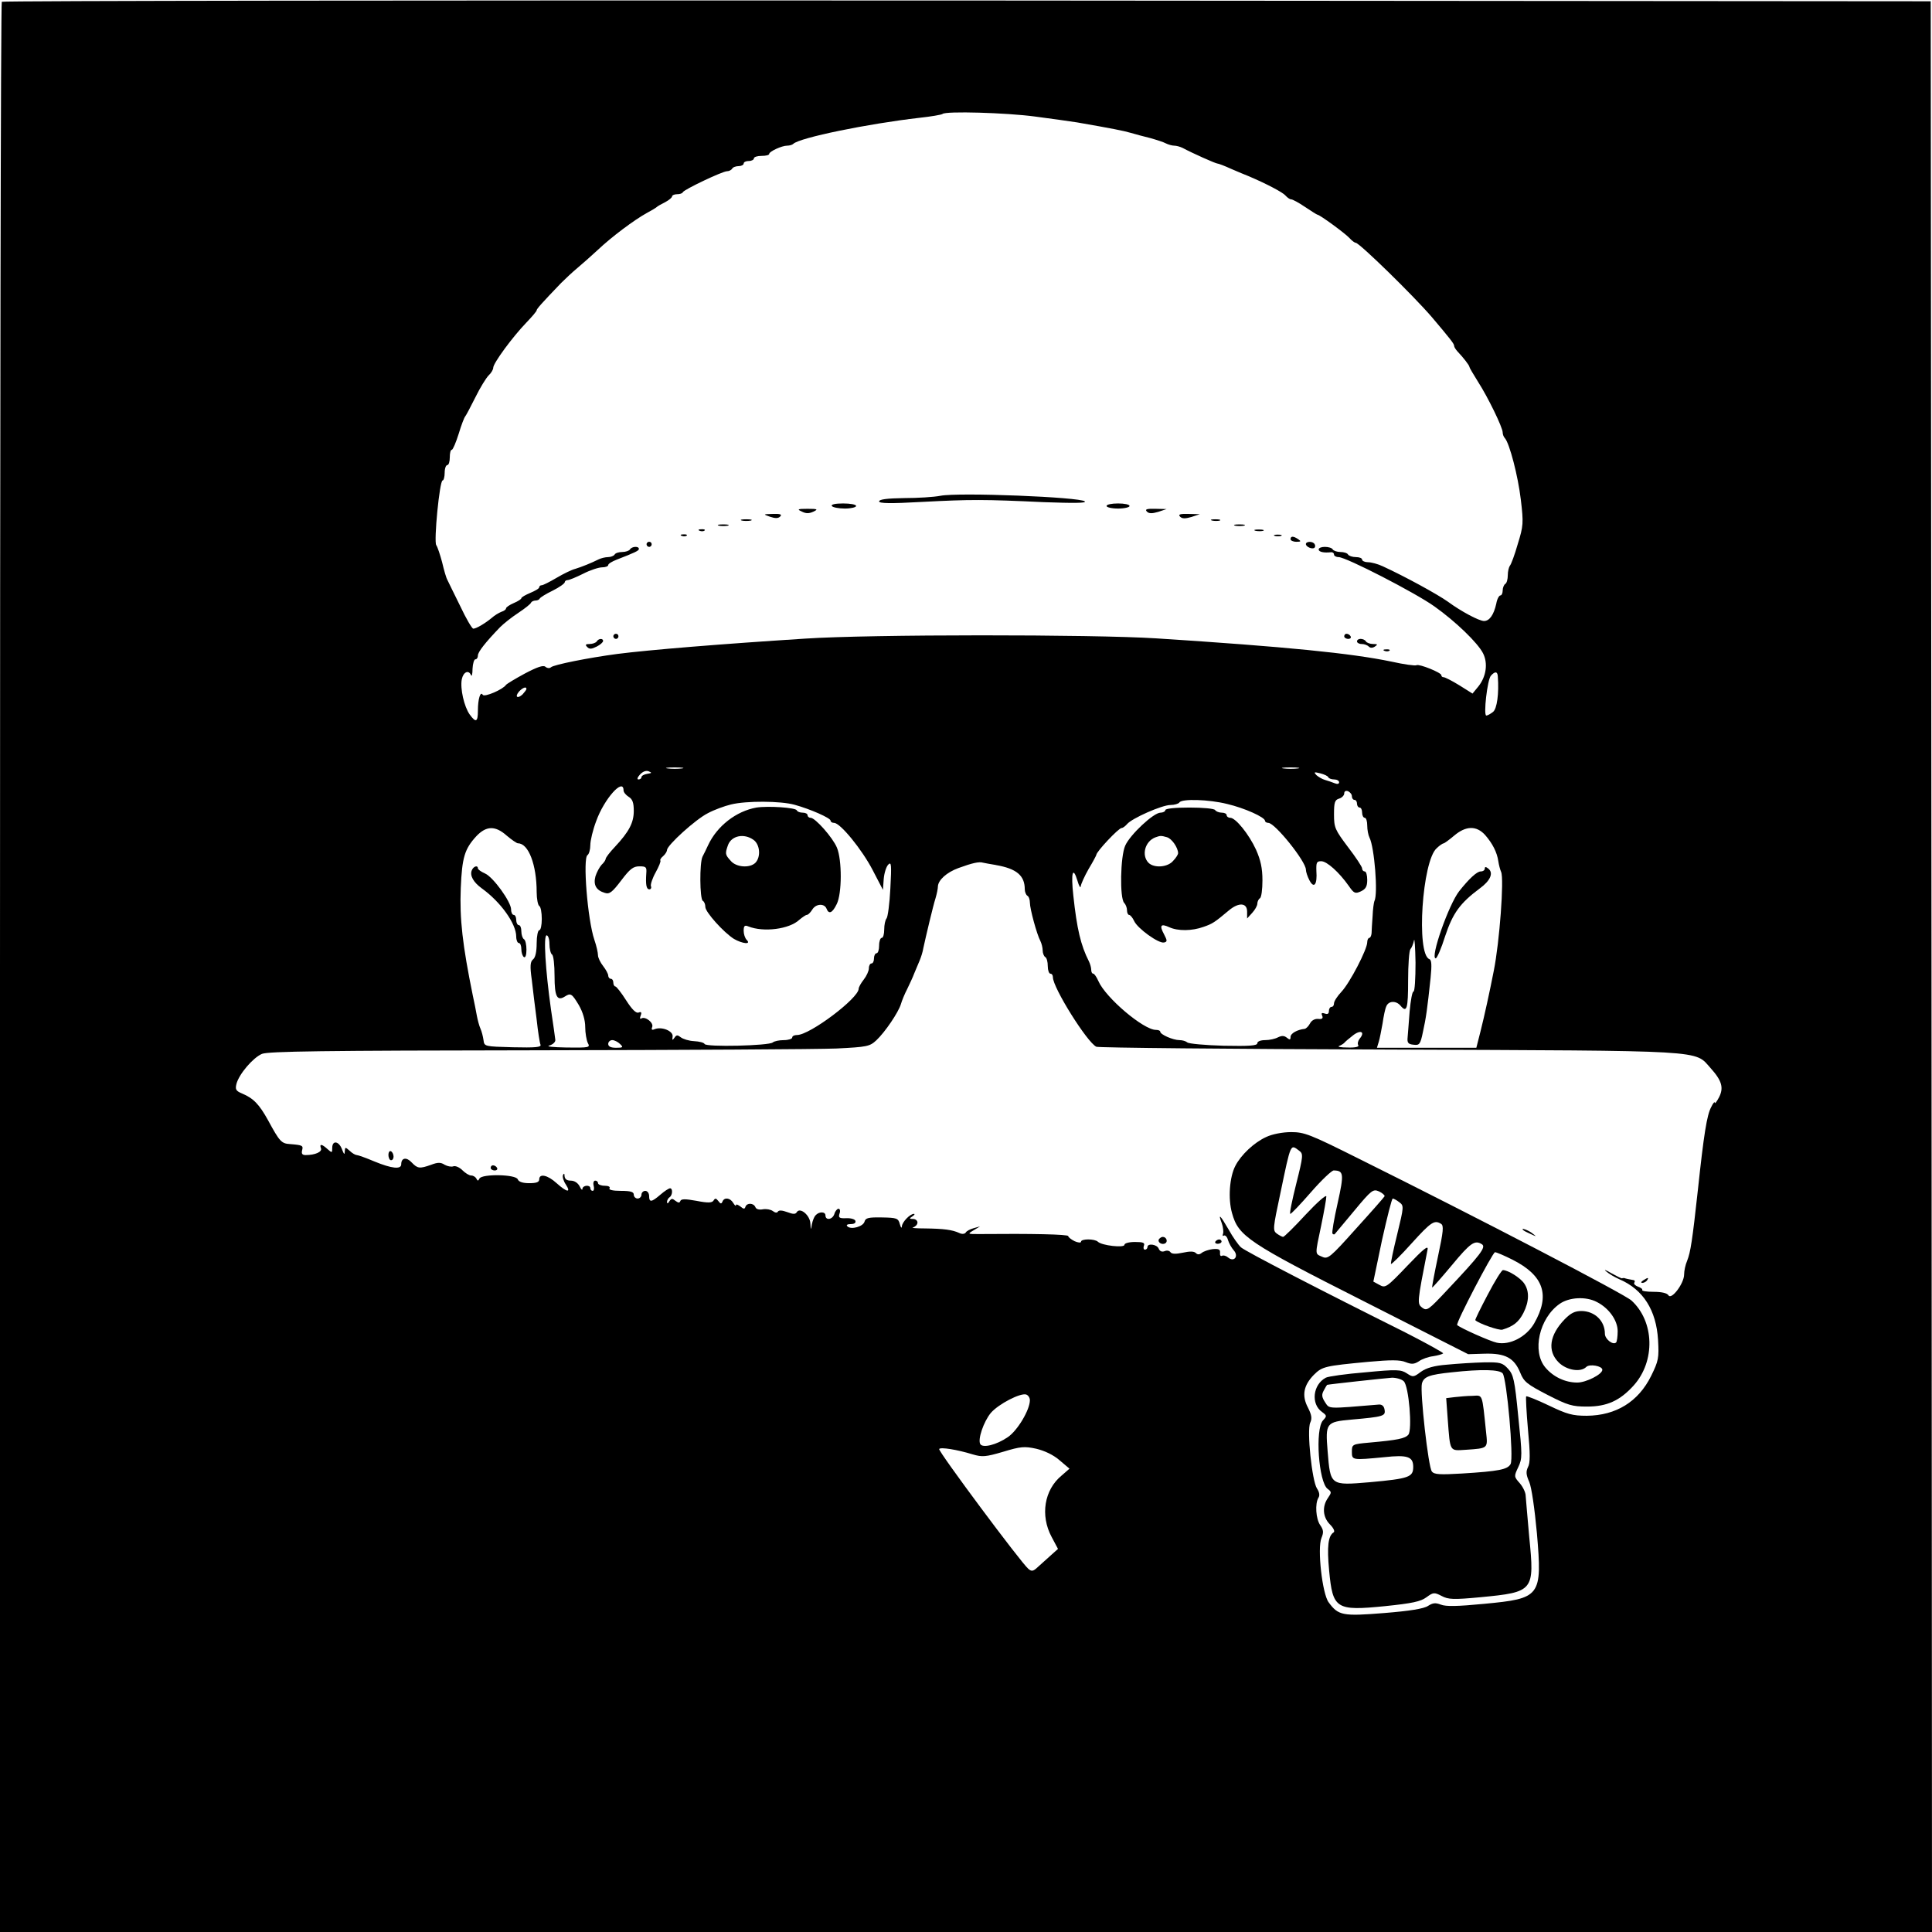 <?xml version="1.0" standalone="no"?>
<!DOCTYPE svg PUBLIC "-//W3C//DTD SVG 20010904//EN"
 "http://www.w3.org/TR/2001/REC-SVG-20010904/DTD/svg10.dtd">
<svg version="1.0" xmlns="http://www.w3.org/2000/svg"
 width="756pt" height="756pt" viewBox="0 0 756 756"
 preserveAspectRatio="xMidYMid meet">
<g transform="translate(0,756) scale(0.1,-0.1)"
fill="#000000" stroke="none">
<path d="M7 7553 c-4 -3 -7 -1704 -7 -3780 l0 -3773 3780 0 3780 0 -2 3778 -3
3777 -3771 3 c-2074 1 -3774 -1 -3777 -5z m4043 -449 c63 -8 138 -19 165 -23
138 -24 183 -33 210 -41 17 -5 50 -14 75 -20 25 -7 53 -16 62 -21 10 -5 25 -9
33 -9 8 0 23 -4 33 -9 37 -20 129 -61 136 -61 4 0 28 -9 54 -21 26 -11 56 -24
67 -28 71 -30 135 -64 145 -76 7 -8 17 -15 22 -15 6 0 30 -13 55 -30 24 -16
46 -30 48 -30 9 0 110 -74 126 -92 9 -10 20 -18 24 -18 14 0 226 -207 298
-291 71 -84 87 -104 87 -112 0 -5 6 -14 13 -22 23 -24 47 -55 47 -61 0 -3 15
-28 33 -57 40 -62 97 -180 97 -199 0 -8 4 -18 9 -23 18 -21 51 -147 62 -240
11 -92 10 -103 -12 -174 -12 -42 -26 -80 -31 -85 -4 -6 -8 -22 -8 -37 0 -15
-4 -31 -10 -34 -5 -3 -10 -15 -10 -26 0 -10 -4 -19 -9 -19 -5 0 -13 -14 -16
-32 -10 -45 -27 -68 -48 -68 -19 0 -89 37 -142 76 -41 29 -167 98 -254 138
-19 9 -45 16 -58 16 -12 0 -23 5 -23 10 0 6 -11 10 -24 10 -14 0 -28 5 -31 10
-3 6 -17 10 -30 10 -13 0 -27 5 -30 10 -3 6 -17 10 -31 10 -13 0 -24 -4 -24
-10 0 -10 21 -14 48 -11 6 1 12 -3 12 -9 0 -5 8 -10 18 -10 29 0 301 -140 375
-193 83 -59 169 -142 190 -183 20 -39 13 -91 -18 -130 l-23 -28 -51 32 c-29
18 -57 32 -62 32 -5 0 -9 3 -9 8 0 10 -87 45 -97 39 -5 -3 -49 3 -98 14 -159
33 -409 58 -920 91 -250 16 -1123 16 -1375 -1 -329 -21 -610 -44 -735 -60
-113 -15 -248 -42 -259 -52 -5 -5 -15 -4 -22 2 -8 7 -32 -1 -81 -27 -37 -20
-70 -40 -73 -44 -12 -18 -84 -49 -91 -39 -9 16 -19 -16 -19 -62 0 -45 -8 -48
-32 -15 -22 31 -38 102 -31 138 6 29 27 38 36 16 3 -7 6 4 6 25 1 20 6 37 11
37 6 0 10 7 10 15 0 14 30 52 87 111 13 13 44 38 70 55 27 18 50 36 51 41 2 4
10 8 17 8 7 0 15 3 17 8 2 4 24 18 51 31 26 13 47 28 47 33 0 4 5 8 11 8 6 0
33 11 61 25 27 14 61 25 74 25 13 0 24 4 24 9 0 5 15 14 33 21 72 28 87 35 87
42 0 12 -28 10 -35 -2 -3 -5 -17 -10 -30 -10 -13 0 -27 -4 -30 -10 -3 -5 -15
-10 -26 -10 -10 0 -27 -4 -37 -9 -28 -14 -65 -29 -91 -37 -13 -3 -46 -19 -73
-35 -27 -16 -53 -29 -58 -29 -6 0 -10 -4 -10 -8 0 -5 -16 -14 -35 -22 -19 -8
-35 -17 -35 -21 0 -3 -13 -12 -30 -19 -16 -7 -30 -16 -30 -21 0 -4 -8 -10 -18
-13 -10 -4 -27 -14 -38 -24 -24 -20 -60 -42 -72 -42 -5 0 -28 39 -51 88 -24
48 -46 94 -50 102 -5 8 -14 40 -21 70 -8 30 -18 60 -23 67 -10 14 13 253 25
253 4 0 8 14 8 30 0 17 5 30 10 30 6 0 10 14 10 30 0 17 3 30 8 30 4 0 16 28
27 63 10 34 22 64 25 67 3 3 21 37 40 75 19 39 43 77 52 86 10 9 18 23 18 30
0 18 76 121 129 176 23 24 41 45 41 49 0 5 19 27 96 107 17 17 46 44 63 58 18
15 53 46 79 70 57 54 145 119 192 145 19 10 37 21 40 24 3 3 17 11 33 19 15 8
27 18 27 23 0 4 9 8 19 8 11 0 21 3 23 8 4 10 155 82 173 82 8 0 17 5 20 10 3
6 15 10 26 10 10 0 19 5 19 10 0 6 9 10 20 10 11 0 20 5 20 10 0 6 14 10 30
10 17 0 30 3 30 8 0 9 49 32 70 32 9 0 20 3 24 7 24 24 293 79 494 102 46 5
86 12 90 15 11 12 250 5 362 -10z m1811 -2191 c5 -66 -3 -127 -19 -139 -9 -7
-21 -14 -26 -14 -12 0 4 141 18 156 16 18 26 17 27 -3z m-3801 -49 c0 -3 -7
-12 -15 -21 -20 -19 -32 -10 -14 11 14 15 29 21 29 10z m608 -311 c-16 -2 -40
-2 -55 0 -16 2 -3 4 27 4 30 0 43 -2 28 -4z m2410 0 c-16 -2 -40 -2 -55 0 -16
2 -3 4 27 4 30 0 43 -2 28 -4z m-2545 -21 c-13 -2 -23 -8 -23 -13 0 -5 -5 -9
-12 -9 -6 0 -4 8 6 19 11 12 24 17 34 13 14 -6 13 -7 -5 -10z m2665 -14 c2 -4
12 -8 23 -8 10 0 19 -5 19 -11 0 -7 -7 -8 -17 -4 -10 4 -27 10 -38 13 -11 3
-26 12 -34 19 -11 12 -9 13 15 7 16 -4 31 -11 32 -16z m-2758 -51 c0 -7 9 -18
20 -25 15 -9 20 -23 20 -55 0 -46 -18 -81 -74 -141 -20 -21 -36 -42 -36 -47 0
-4 -7 -15 -16 -23 -8 -9 -19 -29 -24 -45 -9 -34 3 -55 37 -65 18 -6 29 3 64
49 34 45 47 55 71 55 26 0 29 -3 27 -27 -3 -44 0 -63 12 -63 6 0 9 6 6 13 -2
6 6 31 19 54 12 22 21 43 18 46 -2 2 2 10 11 17 8 7 15 18 15 24 1 19 112 120
160 144 24 13 65 28 90 34 60 15 195 14 249 -1 62 -17 141 -52 141 -62 0 -5 6
-9 14 -9 24 0 109 -104 151 -185 l40 -77 3 42 c2 24 10 49 18 57 12 12 13 0 8
-94 -3 -59 -10 -112 -15 -117 -5 -6 -9 -25 -9 -43 0 -18 -4 -33 -10 -33 -5 0
-10 -13 -10 -30 0 -16 -4 -30 -10 -30 -5 0 -10 -9 -10 -20 0 -11 -4 -20 -10
-20 -5 0 -10 -8 -10 -19 0 -10 -9 -30 -20 -44 -11 -14 -20 -30 -20 -36 0 -37
-191 -181 -241 -181 -11 0 -19 -4 -19 -10 0 -5 -15 -10 -33 -10 -18 0 -37 -4
-43 -9 -13 -13 -263 -19 -267 -6 -2 5 -20 10 -41 11 -20 1 -43 8 -52 15 -13
10 -17 10 -25 -2 -8 -11 -9 -10 -7 5 3 21 -41 40 -70 29 -11 -5 -14 -2 -10 8
7 17 -27 43 -42 34 -6 -4 -7 1 -3 11 5 13 2 16 -8 12 -10 -4 -26 12 -49 48
-19 30 -38 54 -42 54 -4 0 -8 7 -8 15 0 8 -4 15 -10 15 -5 0 -10 6 -10 13 0 6
-9 23 -20 37 -11 14 -20 33 -20 42 0 10 -6 37 -14 60 -27 79 -46 321 -27 332
6 4 11 22 11 39 0 18 10 60 23 94 31 87 107 172 107 120z m2850 -23 c0 -8 5
-14 10 -14 6 0 10 -7 10 -15 0 -8 5 -15 10 -15 6 0 10 -9 10 -20 0 -11 5 -20
10 -20 6 0 10 -14 10 -30 0 -17 4 -38 9 -48 19 -37 34 -221 19 -248 -2 -5 -6
-31 -7 -59 -2 -27 -4 -58 -4 -67 -1 -10 -5 -18 -9 -18 -4 0 -8 -8 -8 -17 0
-28 -68 -159 -101 -194 -16 -17 -29 -37 -29 -45 0 -8 -4 -14 -10 -14 -5 0 -10
-7 -10 -16 0 -11 -5 -14 -16 -10 -12 4 -15 2 -10 -9 4 -10 -1 -14 -16 -12 -13
1 -26 -6 -32 -18 -6 -11 -15 -20 -21 -21 -29 -3 -55 -18 -55 -31 0 -12 -3 -13
-14 -4 -11 9 -20 9 -35 2 -11 -6 -33 -11 -50 -11 -18 0 -31 -5 -31 -12 0 -10
-31 -12 -132 -10 -73 2 -137 8 -142 13 -6 5 -19 9 -31 9 -25 0 -75 22 -75 33
0 4 -7 7 -17 7 -48 0 -196 125 -225 191 -7 16 -16 29 -20 29 -5 0 -8 7 -8 15
0 8 -4 23 -9 33 -32 63 -47 127 -61 257 -10 90 -2 118 16 59 6 -21 12 -31 13
-22 1 9 15 40 31 68 17 28 30 53 30 55 0 12 87 105 99 105 5 0 14 7 21 15 19
23 137 75 170 75 16 0 32 5 35 10 9 15 115 12 187 -6 68 -16 148 -52 148 -66
0 -4 6 -8 13 -8 26 0 147 -151 147 -183 0 -8 6 -27 14 -42 18 -34 31 -16 27
37 -1 33 1 38 19 38 22 0 70 -43 108 -97 20 -29 25 -31 47 -21 19 9 25 19 25
45 0 18 -4 33 -10 33 -5 0 -10 5 -10 12 0 6 -25 44 -55 83 -51 68 -55 76 -55
128 0 47 3 57 20 62 11 3 20 13 20 20 0 9 6 12 15 9 8 -4 15 -12 15 -20z
m-3307 -154 c19 -16 39 -30 44 -30 41 0 73 -84 73 -191 0 -26 5 -51 10 -54 6
-3 10 -26 10 -51 0 -24 -4 -44 -10 -44 -5 0 -10 -23 -10 -51 0 -33 -5 -56 -14
-63 -11 -9 -13 -25 -5 -81 4 -38 13 -108 19 -155 5 -47 12 -91 15 -98 4 -10
-20 -12 -108 -10 -111 3 -112 3 -115 28 -2 14 -7 34 -12 45 -5 11 -11 34 -14
50 -3 17 -10 53 -16 80 -40 196 -52 300 -47 420 5 120 15 153 61 203 39 41 74
42 119 2z m3828 3 c29 -33 47 -68 52 -103 2 -14 7 -33 11 -42 12 -27 -6 -274
-29 -388 -15 -77 -37 -178 -52 -237 l-16 -63 -195 0 -194 0 7 23 c4 12 10 45
15 72 4 28 10 58 15 68 9 21 38 22 55 2 25 -30 30 -13 30 98 0 62 4 117 9 123
5 5 11 20 14 34 2 14 5 -26 6 -87 0 -62 -3 -113 -8 -113 -5 0 -11 -35 -15 -77
-3 -43 -7 -89 -8 -103 -2 -20 2 -26 23 -28 23 -3 27 1 37 50 12 54 17 89 30
212 5 50 4 70 -5 73 -52 20 -28 385 29 434 11 11 24 19 27 19 3 0 22 14 41 30
46 39 87 40 121 3z m-1914 -118 c81 -14 113 -41 113 -95 0 -10 5 -22 10 -25 6
-3 10 -16 10 -27 0 -24 27 -124 41 -150 5 -10 9 -27 9 -37 0 -11 5 -23 10 -26
6 -3 10 -19 10 -36 0 -16 5 -29 10 -29 6 0 10 -6 10 -14 0 -41 134 -255 170
-272 8 -4 524 -9 1145 -11 1260 -5 1194 -1 1259 -73 44 -49 52 -77 32 -115 -9
-17 -16 -25 -16 -20 0 6 -7 -2 -14 -17 -17 -31 -29 -108 -52 -323 -22 -201
-29 -245 -42 -278 -7 -16 -12 -40 -12 -54 0 -35 -49 -100 -61 -82 -5 9 -27 14
-58 14 -27 0 -47 3 -45 7 2 4 -5 9 -16 13 -11 4 -18 11 -15 16 4 5 1 10 -4 10
-6 1 -15 3 -21 4 -5 1 -12 3 -15 4 -3 0 -6 0 -7 -1 -2 -2 -21 8 -43 20 -22 13
-31 16 -20 7 11 -10 34 -23 52 -31 93 -40 144 -121 151 -237 4 -71 2 -82 -27
-141 -50 -101 -137 -155 -252 -156 -56 0 -77 6 -148 40 -46 22 -86 38 -89 36
-2 -3 1 -62 7 -130 9 -95 9 -131 0 -147 -8 -17 -8 -29 5 -58 9 -21 21 -104 30
-201 21 -248 15 -255 -207 -276 -104 -10 -149 -11 -169 -3 -21 8 -31 7 -50 -5
-16 -11 -72 -20 -172 -28 -162 -13 -179 -10 -217 42 -25 33 -45 212 -28 252 9
22 8 31 -5 50 -17 24 -21 84 -7 107 6 9 4 22 -6 37 -19 30 -40 226 -26 257 8
17 5 31 -9 59 -25 47 -17 87 23 128 33 33 44 35 213 51 88 8 125 8 146 -1 23
-9 33 -9 52 3 12 9 38 18 56 20 19 3 36 8 39 11 3 2 -64 39 -148 82 -331 165
-625 317 -643 333 -10 9 -32 40 -48 69 -33 57 -43 67 -27 25 5 -14 7 -33 5
-40 -3 -8 -2 -11 3 -8 5 3 13 -5 16 -17 4 -13 14 -31 23 -41 20 -23 1 -47 -22
-28 -8 7 -19 10 -24 7 -6 -3 -9 2 -8 12 1 13 -5 16 -29 14 -16 -2 -36 -9 -43
-15 -9 -7 -16 -7 -23 0 -7 7 -24 7 -51 1 -28 -6 -43 -5 -48 2 -4 6 -14 8 -23
4 -11 -4 -19 0 -23 10 -7 17 -44 22 -44 6 0 -5 -4 -10 -10 -10 -5 0 -7 7 -4
15 5 12 -3 15 -35 15 -23 0 -41 -5 -41 -11 0 -13 -89 -3 -104 12 -13 12 -66
12 -66 0 0 -5 -11 -4 -25 2 -14 7 -25 16 -25 20 0 7 -142 10 -350 8 -44 0 -45
0 -20 15 l25 15 -25 -7 c-14 -4 -28 -11 -31 -17 -4 -6 -15 -7 -25 -2 -28 13
-62 17 -134 18 -36 0 -57 2 -47 4 9 3 17 11 17 19 0 8 -8 14 -17 14 -15 0 -16
2 -3 10 8 5 11 10 6 10 -15 0 -46 -32 -47 -49 -1 -9 -4 -5 -8 9 -6 23 -12 25
-70 26 -53 1 -64 -2 -68 -16 -5 -20 -53 -33 -67 -19 -6 5 -1 9 13 9 14 0 21 5
18 13 -2 6 -18 11 -36 10 -27 -1 -31 2 -26 18 4 10 2 19 -4 19 -5 0 -13 -9
-16 -20 -7 -23 -35 -27 -35 -6 0 15 -25 16 -39 0 -5 -5 -11 -20 -14 -34 -4
-25 -4 -25 -6 2 -1 32 -40 65 -53 45 -5 -9 -14 -9 -38 0 -19 7 -32 8 -36 2 -3
-6 -11 -5 -20 2 -8 6 -25 9 -38 7 -15 -3 -27 0 -30 8 -7 17 -33 18 -39 2 -3
-10 -7 -10 -20 1 -10 7 -17 10 -17 5 0 -5 -5 -1 -11 9 -12 20 -35 23 -42 5 -4
-10 -8 -9 -16 2 -9 12 -13 12 -19 2 -6 -9 -21 -10 -67 -1 -44 8 -60 8 -63 -1
-3 -8 -8 -7 -19 1 -12 10 -16 10 -24 -2 -5 -9 -9 -10 -9 -2 0 6 5 15 10 18 12
8 13 35 2 35 -5 0 -22 -11 -38 -25 -35 -30 -44 -31 -44 -5 0 11 -7 20 -15 20
-8 0 -15 -7 -15 -15 0 -8 -7 -15 -15 -15 -8 0 -15 7 -15 15 0 11 -12 15 -51
15 -31 0 -48 4 -44 10 4 6 -5 10 -19 10 -14 0 -26 5 -26 10 0 6 -5 10 -11 10
-6 0 -9 -9 -6 -20 3 -11 1 -20 -4 -20 -5 0 -9 5 -9 10 0 15 -30 12 -31 -2 0
-7 -5 -3 -11 10 -7 13 -20 22 -35 22 -15 0 -23 6 -24 18 0 10 -2 12 -6 4 -3
-7 2 -24 11 -37 22 -34 4 -31 -36 5 -35 32 -68 39 -68 15 0 -11 -11 -15 -39
-15 -25 0 -41 5 -45 15 -7 20 -141 22 -150 3 -5 -10 -7 -10 -12 0 -3 6 -12 12
-20 12 -8 0 -23 9 -35 21 -11 11 -27 18 -35 15 -8 -3 -23 0 -34 6 -15 10 -27
10 -53 0 -45 -16 -53 -15 -76 9 -20 22 -41 19 -41 -7 0 -21 -37 -17 -105 11
-33 14 -64 25 -69 25 -5 0 -18 7 -28 17 -17 15 -18 15 -19 -3 0 -14 -3 -12
-11 9 -12 32 -38 36 -38 5 0 -20 -1 -20 -18 -5 -23 21 -33 22 -26 3 5 -13 -22
-26 -60 -26 -13 0 -17 5 -14 18 5 19 3 21 -47 25 -34 2 -41 10 -86 93 -35 63
-57 86 -102 105 -24 10 -27 16 -22 37 10 39 65 103 100 118 26 10 235 13 1076
14 574 1 1102 4 1172 7 120 6 130 8 156 32 35 33 86 109 96 141 4 14 15 41 25
60 9 19 22 46 27 60 6 14 15 36 21 50 6 14 13 36 15 50 10 46 38 165 48 196 5
17 9 37 9 45 1 25 34 55 80 72 55 20 81 26 97 21 6 -1 29 -6 50 -9z m-1747
-309 c0 -19 5 -38 10 -41 6 -3 10 -41 10 -85 0 -80 10 -99 41 -79 22 14 27 11
54 -34 16 -28 25 -59 25 -86 0 -23 5 -51 10 -62 10 -18 7 -19 -82 -18 -56 1
-83 4 -68 8 14 4 24 14 23 22 -1 8 -8 61 -17 119 -22 157 -30 290 -17 290 6 0
11 -15 11 -34z m3170 -371 c-6 -8 -9 -19 -5 -25 4 -6 -11 -10 -42 -9 -26 0
-41 3 -33 6 8 3 17 9 20 12 3 4 18 17 35 30 30 23 48 13 25 -14z m-2894 -20
c14 -13 12 -15 -15 -15 -21 0 -31 5 -31 15 0 8 7 15 16 15 8 0 22 -7 30 -15z
m1604 -1394 c0 -38 -49 -120 -87 -145 -44 -30 -97 -43 -107 -27 -11 18 13 88
41 122 30 35 117 80 139 72 8 -3 14 -13 14 -22z m-224 -212 c37 -11 51 -10
119 10 69 21 84 22 130 12 33 -8 67 -24 91 -45 l39 -33 -31 -27 c-68 -56 -84
-156 -39 -240 l25 -47 -28 -25 c-15 -13 -37 -34 -50 -45 -19 -18 -25 -19 -38
-8 -28 23 -354 461 -349 469 5 8 69 -2 131 -21z"/>
<path d="M3680 5620 c-25 -5 -89 -9 -142 -9 -67 -1 -98 -5 -98 -13 0 -8 43 -9
168 -2 191 10 242 10 477 -1 114 -4 167 -4 160 3 -17 17 -493 36 -565 22z"/>
<path d="M3255 5580 c3 -5 26 -10 51 -10 24 0 44 5 44 10 0 6 -23 10 -51 10
-31 0 -48 -4 -44 -10z"/>
<path d="M4330 5580 c0 -5 20 -10 45 -10 25 0 45 5 45 10 0 6 -20 10 -45 10
-25 0 -45 -4 -45 -10z"/>
<path d="M3138 5558 c16 -8 28 -8 45 0 19 9 17 11 -23 11 -40 0 -42 -2 -22
-11z"/>
<path d="M4488 5558 c8 -8 20 -8 44 -1 l33 11 -44 1 c-34 1 -42 -2 -33 -11z"/>
<path d="M3013 5538 c21 -7 32 -7 40 1 8 8 0 11 -28 10 -40 -1 -40 -1 -12 -11z"/>
<path d="M4618 5538 c8 -8 20 -8 44 -1 l33 11 -44 1 c-34 1 -42 -2 -33 -11z"/>
<path d="M2903 5523 c9 -2 25 -2 35 0 9 3 1 5 -18 5 -19 0 -27 -2 -17 -5z"/>
<path d="M4743 5523 c9 -2 23 -2 30 0 6 3 -1 5 -18 5 -16 0 -22 -2 -12 -5z"/>
<path d="M2813 5503 c9 -2 25 -2 35 0 9 3 1 5 -18 5 -19 0 -27 -2 -17 -5z"/>
<path d="M4833 5503 c9 -2 25 -2 35 0 9 3 1 5 -18 5 -19 0 -27 -2 -17 -5z"/>
<path d="M2738 5483 c7 -3 16 -2 19 1 4 3 -2 6 -13 5 -11 0 -14 -3 -6 -6z"/>
<path d="M4913 5483 c9 -2 23 -2 30 0 6 3 -1 5 -18 5 -16 0 -22 -2 -12 -5z"/>
<path d="M2668 5463 c7 -3 16 -2 19 1 4 3 -2 6 -13 5 -11 0 -14 -3 -6 -6z"/>
<path d="M4988 5463 c6 -2 18 -2 25 0 6 3 1 5 -13 5 -14 0 -19 -2 -12 -5z"/>
<path d="M5050 5450 c0 -5 10 -10 23 -10 18 0 19 2 7 10 -19 13 -30 13 -30 0z"/>
<path d="M2530 5430 c0 -5 5 -10 10 -10 6 0 10 5 10 10 0 6 -4 10 -10 10 -5 0
-10 -4 -10 -10z"/>
<path d="M5110 5431 c0 -11 26 -22 34 -14 3 3 3 10 0 14 -7 12 -34 11 -34 0z"/>
<path d="M2400 5070 c0 -5 5 -10 10 -10 6 0 10 5 10 10 0 6 -4 10 -10 10 -5 0
-10 -4 -10 -10z"/>
<path d="M5260 5070 c0 -5 7 -10 16 -10 8 0 12 5 9 10 -3 6 -10 10 -16 10 -5
0 -9 -4 -9 -10z"/>
<path d="M2335 5050 c-3 -5 -16 -10 -28 -10 -16 0 -18 -3 -9 -12 9 -9 17 -8
37 2 14 7 25 17 25 22 0 11 -18 10 -25 -2z"/>
<path d="M5310 5050 c0 -5 8 -10 18 -10 10 0 22 -4 28 -10 6 -6 15 -6 24 0 12
8 11 10 -7 10 -12 0 -25 5 -28 10 -3 6 -13 10 -21 10 -8 0 -14 -4 -14 -10z"/>
<path d="M5418 5013 c7 -3 16 -2 19 1 4 3 -2 6 -13 5 -11 0 -14 -3 -6 -6z"/>
<path d="M2960 4400 c-79 -14 -154 -72 -189 -147 -7 -15 -17 -36 -22 -45 -12
-24 -11 -165 1 -173 6 -3 10 -14 10 -24 0 -20 72 -100 112 -125 33 -19 69 -23
50 -4 -7 7 -12 23 -12 36 0 19 4 23 18 17 60 -24 161 -11 200 26 12 10 25 19
29 19 5 0 14 9 21 20 14 24 47 26 56 5 9 -24 23 -18 40 17 21 41 21 173 1 221
-16 39 -85 117 -103 117 -7 0 -12 5 -12 10 0 6 -9 10 -19 10 -11 0 -21 4 -23
9 -4 11 -112 18 -158 11z m-12 -126 c26 -18 30 -67 8 -90 -22 -22 -76 -18 -97
8 -22 24 -22 28 -10 62 14 36 62 46 99 20z"/>
<path d="M4560 4390 c0 -5 -9 -10 -19 -10 -27 0 -119 -86 -138 -129 -19 -42
-22 -206 -4 -224 6 -6 11 -19 11 -29 0 -10 4 -18 8 -18 5 0 14 -11 20 -24 13
-29 96 -89 117 -84 13 3 13 7 0 32 -19 35 -13 43 20 28 34 -16 90 -15 134 1
35 12 43 17 99 64 39 33 72 31 72 -4 l0 -27 20 22 c11 12 20 28 20 36 0 8 5
18 10 21 6 3 10 35 10 70 0 48 -7 79 -25 120 -28 61 -80 125 -101 125 -8 0
-14 5 -14 10 0 6 -9 10 -19 10 -11 0 -23 5 -26 10 -3 6 -48 10 -101 10 -56 0
-94 -4 -94 -10z m6 -106 c19 -5 44 -41 44 -63 0 -4 -8 -18 -19 -29 -21 -26
-75 -30 -97 -8 -28 29 -14 83 26 99 20 7 22 8 46 1z"/>
<path d="M1846 4154 c-8 -20 6 -46 39 -70 75 -54 135 -139 135 -189 0 -14 5
-25 10 -25 6 0 10 -11 10 -24 0 -14 5 -28 10 -31 6 -4 10 8 10 29 0 19 -4 38
-10 41 -5 3 -10 17 -10 31 0 13 -4 24 -10 24 -5 0 -10 9 -10 20 0 11 -4 20
-10 20 -5 0 -10 9 -10 21 0 30 -70 127 -102 141 -16 7 -28 16 -28 20 0 14 -18
8 -24 -8z"/>
<path d="M5810 4161 c0 -6 -7 -11 -16 -11 -15 0 -46 -29 -84 -77 -41 -52 -115
-263 -92 -263 5 0 22 39 37 87 30 90 58 129 136 187 41 30 54 60 33 77 -10 8
-14 8 -14 0z"/>
<path d="M4955 3111 c-47 -21 -99 -70 -121 -113 -23 -44 -29 -129 -13 -185 25
-90 61 -115 514 -344 l410 -208 65 2 c80 2 115 -16 139 -75 14 -35 27 -45 106
-86 80 -41 97 -46 155 -46 78 0 129 23 183 83 85 95 81 250 -9 332 -27 25
-596 321 -1067 555 -192 96 -213 104 -265 104 -33 0 -74 -8 -97 -19z m129 -54
c16 -12 16 -19 -12 -130 -16 -64 -27 -117 -23 -117 4 0 40 38 81 85 41 47 81
85 89 85 39 -1 41 -12 15 -129 -14 -62 -23 -115 -20 -118 3 -4 7 -4 9 -2 2 2
36 43 76 91 68 82 74 86 97 76 13 -6 23 -15 22 -19 -2 -4 -52 -61 -112 -127
-101 -113 -110 -120 -132 -110 -29 13 -29 4 -4 123 11 53 20 104 20 113 0 9
-36 -23 -81 -71 -44 -48 -84 -87 -88 -87 -4 0 -15 6 -25 13 -16 12 -15 21 14
157 42 201 39 193 74 167z m391 -201 c19 -14 19 -16 -8 -127 -15 -61 -26 -113
-24 -115 2 -2 39 34 81 81 77 85 89 92 115 76 11 -7 9 -29 -12 -127 -14 -66
-24 -120 -23 -122 2 -1 36 38 77 87 73 88 90 100 118 82 17 -11 -6 -41 -136
-179 -73 -78 -79 -83 -98 -69 -20 16 -20 18 21 227 4 19 -15 4 -79 -63 -81
-85 -86 -88 -109 -75 l-24 13 34 163 c20 89 38 162 42 162 3 0 15 -6 25 -14z
m443 -225 c123 -62 149 -139 85 -250 -31 -53 -96 -86 -146 -75 -25 5 -142 57
-155 69 -7 6 139 285 148 285 6 0 36 -13 68 -29z m331 -166 c47 -24 81 -72 81
-114 0 -21 -3 -41 -6 -44 -12 -12 -44 13 -44 34 0 50 -39 88 -91 89 -27 0 -42
-8 -66 -32 -60 -62 -69 -124 -24 -169 31 -31 86 -40 108 -18 13 13 63 4 63
-11 0 -18 -64 -50 -98 -50 -47 0 -94 22 -125 59 -53 63 -24 193 56 249 37 26
103 30 146 7z"/>
<path d="M5821 2493 c-28 -53 -50 -98 -48 -99 13 -13 93 -41 106 -37 43 13 64
30 82 65 23 45 24 86 3 116 -15 22 -63 52 -83 52 -5 0 -32 -43 -60 -97z"/>
<path d="M1520 3041 c0 -12 5 -21 10 -21 6 0 10 6 10 14 0 8 -4 18 -10 21 -5
3 -10 -3 -10 -14z"/>
<path d="M1920 2990 c0 -5 7 -10 16 -10 8 0 12 5 9 10 -3 6 -10 10 -16 10 -5
0 -9 -4 -9 -10z"/>
<path d="M5961 2746 c2 -2 15 -9 29 -15 24 -11 24 -11 6 3 -16 13 -49 24 -35
12z"/>
<path d="M4535 2711 c-7 -12 12 -24 25 -16 11 7 4 25 -10 25 -5 0 -11 -4 -15
-9z"/>
<path d="M4756 2702 c-3 -5 1 -9 9 -9 8 0 15 4 15 9 0 4 -4 8 -9 8 -6 0 -12
-4 -15 -8z"/>
<path d="M6430 2550 c-9 -6 -10 -10 -3 -10 6 0 15 5 18 10 8 12 4 12 -15 0z"/>
<path d="M5662 2220 c-51 -4 -81 -13 -102 -28 -28 -21 -31 -22 -55 -6 -23 15
-39 16 -163 4 -75 -6 -145 -16 -154 -21 -51 -27 -59 -103 -15 -134 19 -14 20
-16 4 -33 -32 -35 -17 -242 18 -268 16 -12 16 -14 1 -36 -23 -33 -20 -75 8
-103 14 -14 20 -27 15 -31 -22 -13 -27 -55 -18 -150 14 -150 27 -158 218 -139
107 11 140 18 163 35 26 19 30 20 59 5 26 -14 46 -15 152 -5 209 20 212 24
191 235 -7 77 -13 150 -14 162 0 12 -10 34 -23 49 -23 26 -23 27 -6 63 16 34
16 46 0 198 -14 145 -19 164 -40 187 -22 24 -31 26 -95 25 -39 -1 -104 -5
-144 -9z m218 -34 c16 -21 44 -330 31 -355 -12 -21 -44 -28 -191 -37 -85 -5
-108 -4 -117 8 -14 16 -47 312 -39 344 7 27 29 35 116 44 118 13 187 11 200
-4z m-387 -31 c20 -19 34 -190 18 -209 -13 -15 -41 -21 -153 -31 -67 -6 -68
-7 -68 -36 0 -33 1 -33 127 -21 91 10 113 2 113 -38 0 -40 -16 -46 -170 -60
-155 -13 -154 -14 -165 122 -9 110 -6 114 93 123 125 11 134 14 130 38 -2 14
-9 21 -21 21 -206 -17 -194 -18 -212 9 -13 20 -14 30 -5 46 6 12 12 21 13 22
5 2 225 26 254 28 17 0 38 -6 46 -14z"/>
<path d="M5692 2093 l-33 -4 6 -82 c10 -131 6 -124 72 -120 87 6 85 5 78 70
-16 153 -12 143 -53 141 -20 0 -52 -3 -70 -5z"/>
</g>
</svg>
